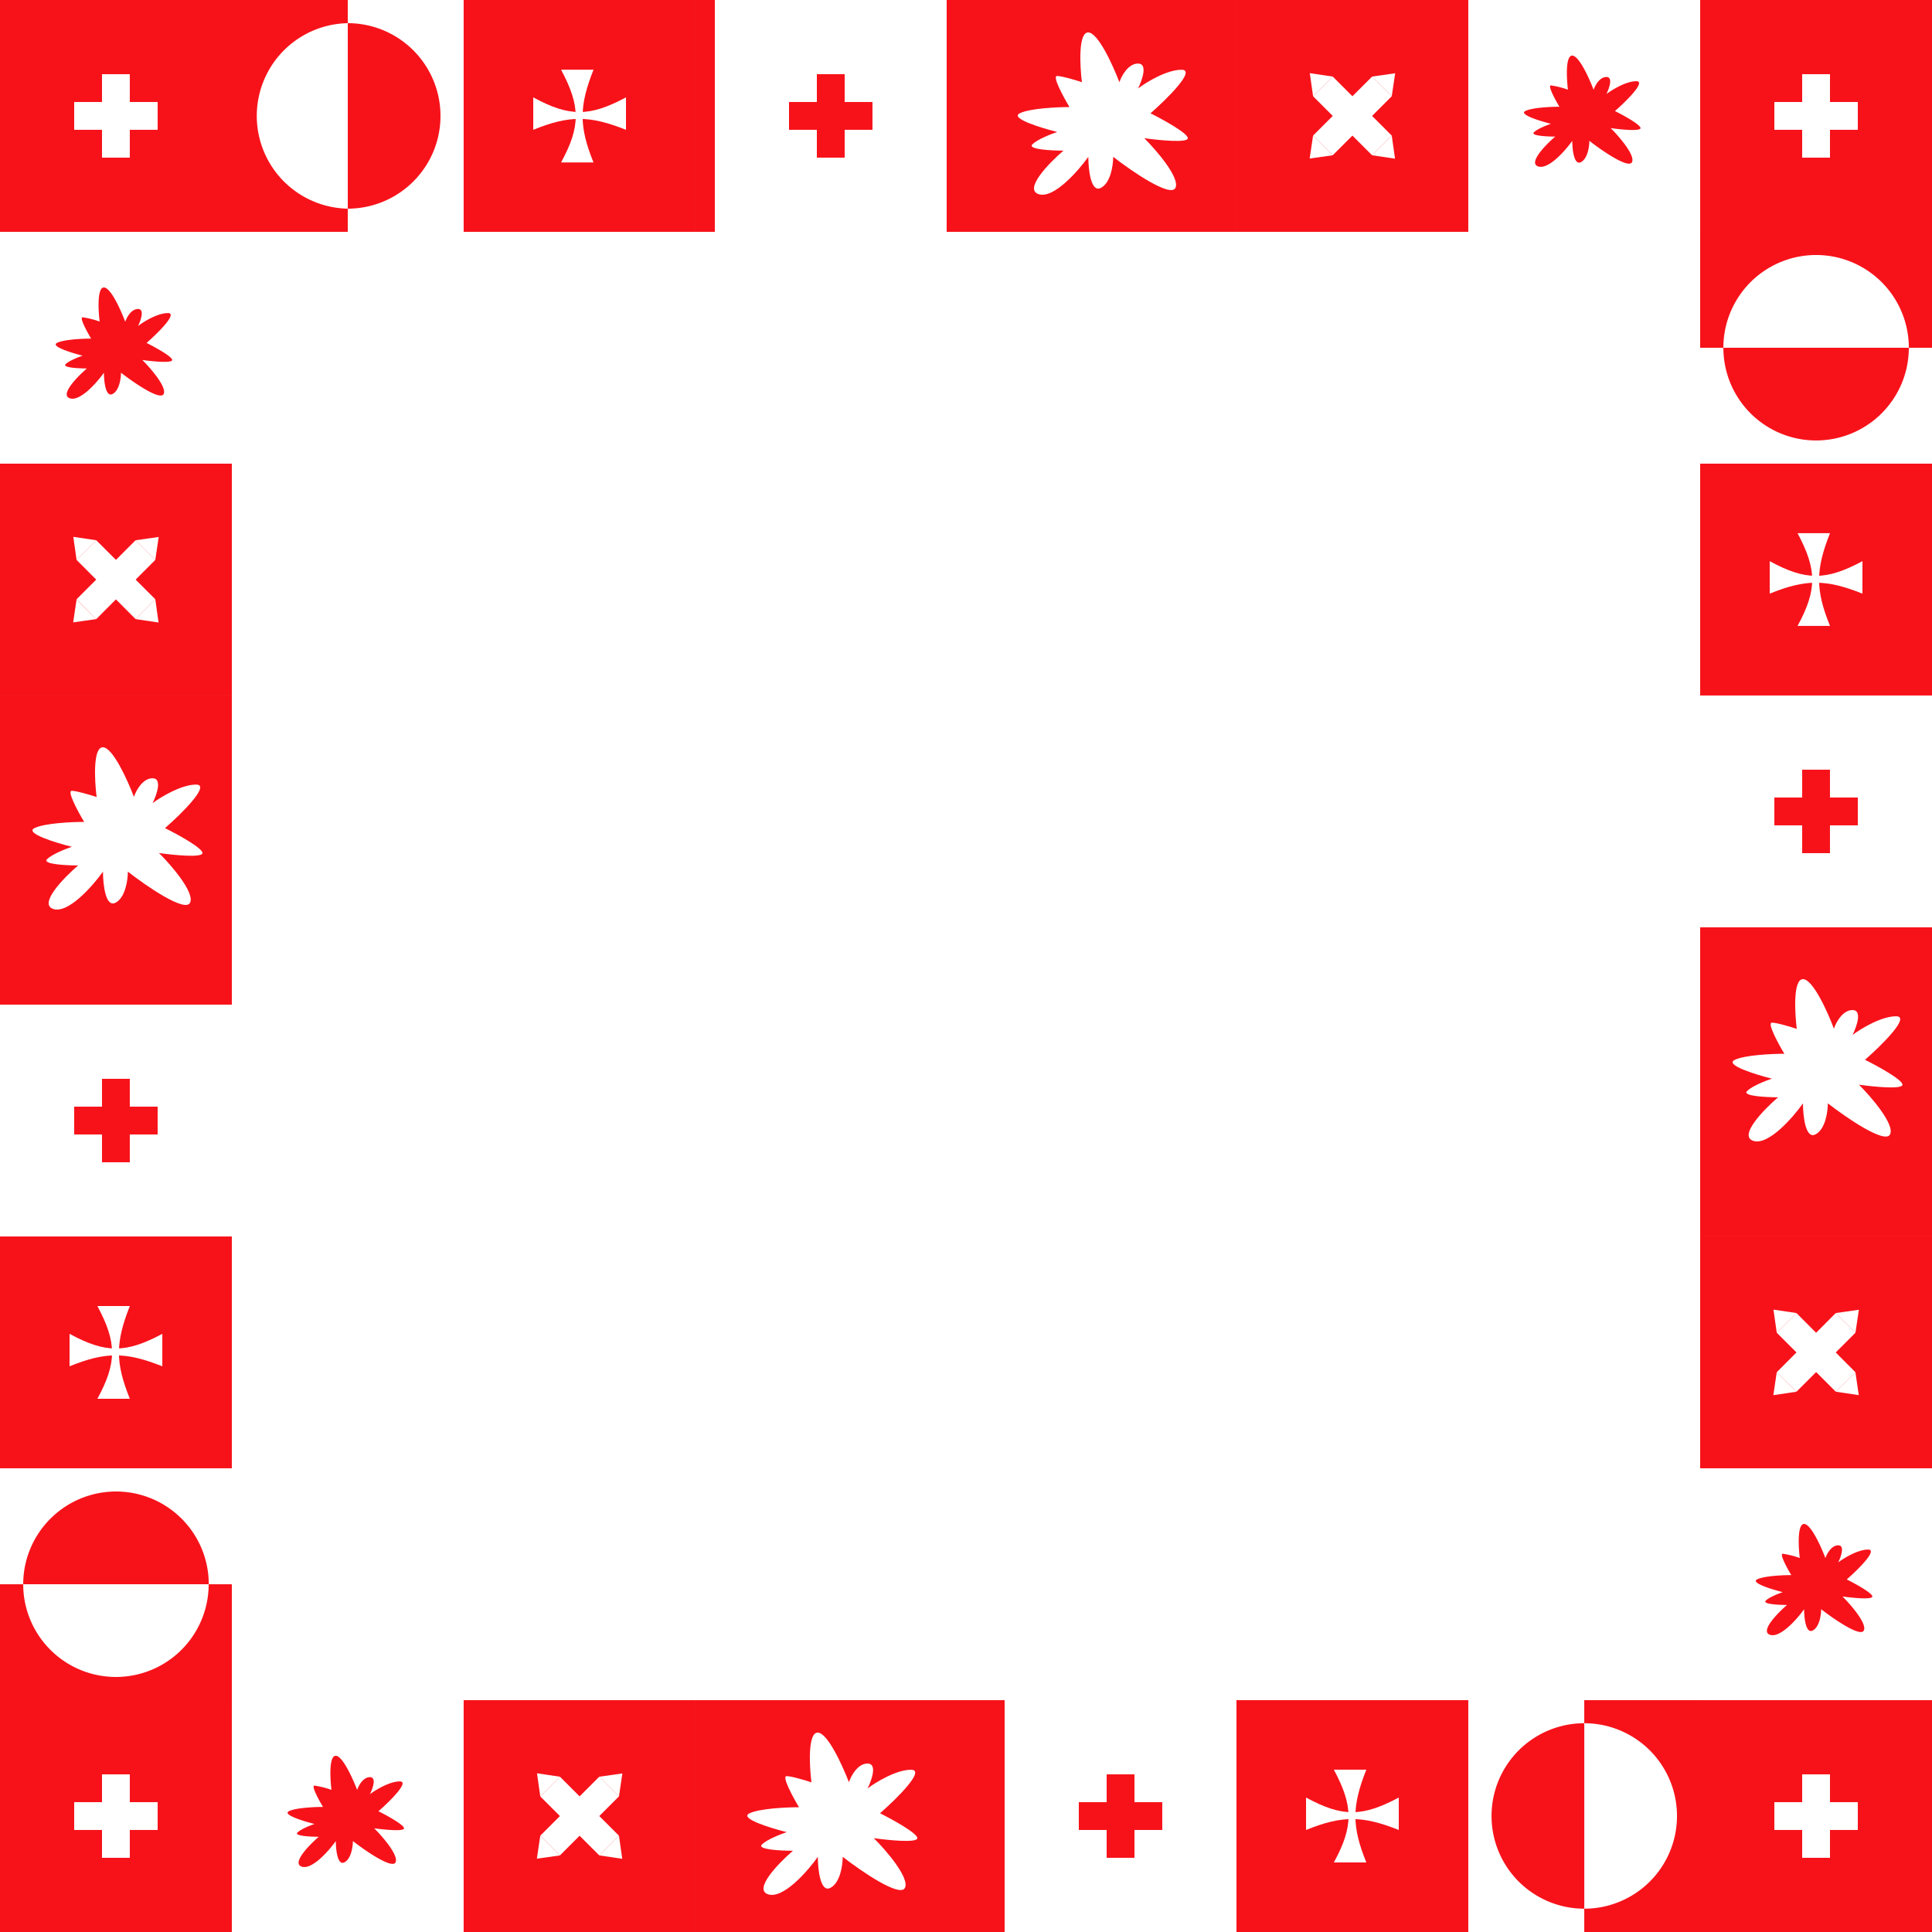 <svg id="Laag_1" data-name="Laag 1" xmlns="http://www.w3.org/2000/svg" viewBox="0 0 566.93 566.93"><defs><style>.cls-1{fill:#fff;}.cls-2{fill:#f7121a;}</style></defs><rect class="cls-1" width="566.93" height="566.93"/><rect class="cls-2" width="68.03" height="68.03"/><rect class="cls-1" x="29.93" y="21.77" width="8.16" height="24.49"/><rect class="cls-1" x="21.77" y="29.93" width="24.49" height="8.16"/><rect class="cls-2" x="498.9" width="68.03" height="68.03"/><rect class="cls-1" x="528.83" y="21.77" width="8.16" height="24.49"/><rect class="cls-1" x="520.67" y="29.93" width="24.49" height="8.16"/><rect class="cls-2" y="498.9" width="68.03" height="68.03"/><rect class="cls-1" x="29.93" y="520.67" width="8.16" height="24.49"/><rect class="cls-1" x="21.77" y="528.83" width="24.49" height="8.16"/><rect class="cls-2" x="498.9" y="498.9" width="68.03" height="68.03"/><rect class="cls-1" x="528.83" y="520.67" width="8.16" height="24.49"/><rect class="cls-1" x="520.67" y="528.83" width="24.49" height="8.16"/><rect class="cls-1" y="68.03" width="68.03" height="68.03"/><path class="cls-2" d="M30.79,84.69c-2,0-1.67,6.67-1.25,10a25.61,25.61,0,0,0-5-1.25c-1,0,1.25,4.17,2.5,6.25-2.5,0-8,.25-10,1.25s4.17,2.92,7.51,3.76c-1.25.42-4,1.5-5,2.5s3.75,1.25,6.25,1.25c-2.92,2.51-8,7.76-5,8.76s7.92-4.59,10-7.51c0,2.51.5,7.26,2.5,6.26s2.5-4.59,2.5-6.26c3.76,2.92,11.52,8.26,12.52,6.26s-3.76-7.51-6.26-10c2.92.42,8.76,1,8.76,0s-5-3.75-7.51-5c3.34-2.92,9.26-8.76,6.26-8.76S42.47,94.7,40.8,96c.83-1.67,2-5,0-5s-3.34,2.51-3.75,3.76C35.79,91.36,32.79,84.69,30.79,84.69Z" transform="translate(-0.3 -0.33)"/><rect class="cls-1" x="68.03" y="498.9" width="68.03" height="68.03"/><path class="cls-2" d="M98.82,515.55c-2,0-1.67,6.68-1.25,10a26.35,26.35,0,0,0-5-1.25c-1,0,1.25,4.17,2.51,6.26-2.51,0-8,.25-10,1.25s4.18,2.92,7.51,3.75c-1.25.42-4,1.51-5,2.51s3.75,1.25,6.25,1.25c-2.92,2.5-8,7.76-5,8.76s7.92-4.59,10-7.51c0,2.5.5,7.26,2.5,6.26s2.51-4.59,2.51-6.26c3.75,2.92,11.51,8.26,12.51,6.26s-3.75-7.51-6.26-10c2.92.41,8.76,1,8.76,0s-5-3.76-7.51-5c3.34-2.92,9.26-8.76,6.26-8.76s-7.09,2.5-8.76,3.75c.84-1.66,2-5,0-5s-3.34,2.5-3.75,3.75C103.83,522.23,100.82,515.55,98.82,515.55Z" transform="translate(-0.3 -0.33)"/><rect class="cls-1" x="498.9" y="430.87" width="68.03" height="68.03"/><path class="cls-2" d="M529.69,447.52c-2,0-1.67,6.67-1.26,10a25.53,25.53,0,0,0-5-1.25c-1,0,1.25,4.17,2.5,6.26-2.5,0-8,.25-10,1.25s4.17,2.92,7.51,3.75c-1.25.42-4,1.5-5,2.51s3.76,1.25,6.26,1.25c-2.92,2.5-8,7.76-5,8.76s7.93-4.59,10-7.51c0,2.5.5,7.26,2.5,6.26s2.5-4.59,2.5-6.26c3.76,2.92,11.51,8.26,12.52,6.26s-3.76-7.51-6.26-10c2.92.42,8.76,1,8.76,0s-5-3.75-7.51-5c3.34-2.92,9.26-8.76,6.26-8.76s-7.09,2.5-8.76,3.75c.83-1.67,2-5,0-5s-3.34,2.5-3.76,3.75C534.69,454.19,531.69,447.52,529.69,447.52Z" transform="translate(-0.3 -0.33)"/><rect class="cls-1" x="430.87" width="68.03" height="68.03"/><path class="cls-2" d="M461.65,16.65c-2,0-1.66,6.68-1.25,10a25.6,25.6,0,0,0-5-1.26c-1,0,1.25,4.18,2.5,6.26-2.5,0-8,.25-10,1.25s4.17,2.92,7.51,3.76c-1.25.41-4,1.5-5,2.5s3.76,1.25,6.26,1.25c-2.92,2.5-8,7.76-5,8.76s7.93-4.59,10-7.51c0,2.51.51,7.26,2.51,6.26s2.5-4.59,2.5-6.26c3.75,2.92,11.51,8.26,12.51,6.26s-3.75-7.51-6.25-10c2.92.42,8.76,1,8.76,0s-5-3.76-7.51-5c3.34-2.92,9.26-8.76,6.26-8.76s-7.1,2.51-8.76,3.76c.83-1.67,2-5,0-5s-3.34,2.5-3.76,3.76C466.66,23.33,463.66,16.65,461.65,16.65Z" transform="translate(-0.3 -0.33)"/><rect class="cls-2" x="136.06" y="498.9" width="68.03" height="68.03"/><path class="cls-1" d="M158.84,539l17.32-17.32,5.77,5.78-17.32,17.32Z" transform="translate(-0.3 -0.33)"/><path class="cls-1" d="M176.16,521.69l5.77,5.78,1-6.74Z" transform="translate(-0.3 -0.33)"/><path class="cls-1" d="M164.61,544.79,158.84,539l-1,6.74Z" transform="translate(-0.3 -0.33)"/><path class="cls-1" d="M176.16,544.79l-17.32-17.32,5.77-5.78L181.93,539Z" transform="translate(-0.3 -0.33)"/><path class="cls-1" d="M158.84,527.47l5.77-5.78-6.73-1Z" transform="translate(-0.3 -0.33)"/><path class="cls-1" d="M181.93,539l-5.77,5.78,6.73,1Z" transform="translate(-0.3 -0.33)"/><rect class="cls-2" x="498.9" y="362.83" width="68.03" height="68.03"/><path class="cls-1" d="M521.67,403,539,385.63l5.77,5.77-17.31,17.32Z" transform="translate(-0.3 -0.33)"/><path class="cls-1" d="M539,385.63l5.77,5.77,1-6.73Z" transform="translate(-0.3 -0.33)"/><path class="cls-1" d="M527.45,408.72,521.67,403l-1,6.73Z" transform="translate(-0.3 -0.33)"/><path class="cls-1" d="M539,408.72,521.67,391.4l5.78-5.77L544.76,403Z" transform="translate(-0.3 -0.33)"/><path class="cls-1" d="M521.67,391.4l5.78-5.77-6.74-1Z" transform="translate(-0.3 -0.33)"/><path class="cls-1" d="M544.76,403,539,408.72l6.74,1Z" transform="translate(-0.3 -0.33)"/><rect class="cls-2" x="362.83" width="68.03" height="68.03"/><path class="cls-1" d="M385.61,40.12,402.93,22.8l5.77,5.77L391.38,45.89Z" transform="translate(-0.3 -0.33)"/><path class="cls-1" d="M402.93,22.8l5.77,5.77,1-6.74Z" transform="translate(-0.3 -0.33)"/><path class="cls-1" d="M391.38,45.89l-5.77-5.77-1,6.73Z" transform="translate(-0.3 -0.33)"/><path class="cls-1" d="M402.93,45.89,385.61,28.57l5.77-5.77L408.7,40.12Z" transform="translate(-0.3 -0.33)"/><path class="cls-1" d="M385.61,28.57l5.77-5.77-6.73-1Z" transform="translate(-0.3 -0.33)"/><path class="cls-1" d="M408.7,40.12l-5.77,5.77,6.73,1Z" transform="translate(-0.3 -0.33)"/><rect class="cls-2" y="136.06" width="68.03" height="68.03"/><path class="cls-1" d="M22.77,176.18l17.32-17.32,5.78,5.77L28.55,182Z" transform="translate(-0.3 -0.33)"/><path class="cls-1" d="M40.09,158.86l5.78,5.77,1-6.73Z" transform="translate(-0.3 -0.33)"/><path class="cls-1" d="M28.55,182l-5.78-5.77-1,6.73Z" transform="translate(-0.3 -0.33)"/><path class="cls-1" d="M40.09,182,22.77,164.63l5.78-5.77,17.32,17.32Z" transform="translate(-0.3 -0.33)"/><path class="cls-1" d="M22.77,164.63l5.78-5.77-6.74-1Z" transform="translate(-0.3 -0.33)"/><path class="cls-1" d="M45.87,176.18,40.09,182l6.74,1Z" transform="translate(-0.3 -0.33)"/><rect class="cls-2" x="68.03" width="34.02" height="68.03"/><rect class="cls-1" x="102.05" width="34.02" height="68.03"/><path class="cls-1" d="M102.35,7.13a27.22,27.22,0,0,0,0,54.43V7.13Z" transform="translate(-0.3 -0.33)"/><path class="cls-2" d="M102.35,7.13a27.22,27.22,0,0,1,25.14,37.63,27.27,27.27,0,0,1-14.72,14.72,27.25,27.25,0,0,1-10.42,2.08V7.13Z" transform="translate(-0.3 -0.33)"/><rect class="cls-2" x="464.88" y="498.9" width="34.02" height="68.03"/><rect class="cls-1" x="430.87" y="498.9" width="34.02" height="68.03"/><path class="cls-1" d="M465.19,506a27.21,27.21,0,1,1,0,54.42V506Z" transform="translate(-0.3 -0.33)"/><path class="cls-2" d="M465.19,506a27.21,27.21,0,1,0,0,54.42V506Z" transform="translate(-0.3 -0.33)"/><rect class="cls-2" x="498.9" y="68.03" width="68.03" height="34.02"/><rect class="cls-1" x="498.9" y="102.05" width="68.03" height="34.02"/><path class="cls-1" d="M560.43,102.37a27.21,27.21,0,1,0-54.42,0h54.42Z" transform="translate(-0.3 -0.33)"/><path class="cls-2" d="M560.43,102.37a27.21,27.21,0,1,1-54.42,0h54.42Z" transform="translate(-0.3 -0.33)"/><rect class="cls-2" y="464.88" width="68.03" height="34.02"/><rect class="cls-1" y="430.87" width="68.03" height="34.02"/><path class="cls-1" d="M7.11,465.21a27.21,27.21,0,1,0,54.42,0H7.11Z" transform="translate(-0.3 -0.33)"/><path class="cls-2" d="M7.11,465.21a27.16,27.16,0,0,1,8-19.24,27.21,27.21,0,0,1,29.65-5.9,27.24,27.24,0,0,1,14.73,14.72,27.24,27.24,0,0,1,2.07,10.42H7.11Z" transform="translate(-0.3 -0.33)"/><rect class="cls-2" x="136.06" width="68.03" height="68.03"/><path class="cls-1" d="M156.78,28.9c10.63,5.8,16.58,5.69,27.21,0v9.52c-10.69-4.25-16.65-4.28-27.21,0Z" transform="translate(-0.3 -0.33)"/><path class="cls-1" d="M164.94,48c5.8-10.63,5.69-16.58,0-27.21h9.52c-4.25,10.69-4.28,16.64,0,27.21Z" transform="translate(-0.3 -0.33)"/><rect class="cls-2" x="498.9" y="136.06" width="68.03" height="68.03"/><path class="cls-1" d="M519.61,165c10.63,5.8,16.58,5.69,27.21,0v9.53c-10.69-4.26-16.64-4.29-27.21,0Z" transform="translate(-0.3 -0.33)"/><path class="cls-1" d="M527.78,184c5.79-10.63,5.68-16.58,0-27.21h9.52c-4.25,10.69-4.29,16.65,0,27.21Z" transform="translate(-0.3 -0.33)"/><rect class="cls-2" x="362.83" y="498.9" width="68.03" height="68.03"/><path class="cls-1" d="M383.55,527.8c10.63,5.8,16.58,5.68,27.21,0v9.52c-10.69-4.25-16.65-4.28-27.21,0Z" transform="translate(-0.3 -0.33)"/><path class="cls-1" d="M391.71,546.85c5.8-10.63,5.69-16.59,0-27.22h9.53c-4.26,10.7-4.29,16.65,0,27.22Z" transform="translate(-0.3 -0.33)"/><rect class="cls-2" y="362.83" width="68.03" height="68.03"/><path class="cls-1" d="M20.71,391.73c10.63,5.8,16.59,5.69,27.22,0v9.53c-10.7-4.25-16.65-4.29-27.22,0Z" transform="translate(-0.3 -0.33)"/><path class="cls-1" d="M28.88,410.78c5.8-10.63,5.68-16.58,0-27.21H38.4c-4.25,10.69-4.28,16.65,0,27.21Z" transform="translate(-0.3 -0.33)"/><rect class="cls-2" y="204.09" width="68.03" height="158.74"/><rect class="cls-2" x="498.9" y="204.09" width="68.03" height="158.74"/><rect class="cls-2" x="204.09" width="158.74" height="68.03"/><rect class="cls-2" x="204.09" y="498.9" width="158.74" height="68.03"/><rect class="cls-1" x="209.76" width="68.03" height="68.03"/><rect class="cls-2" x="239.7" y="21.77" width="8.16" height="24.49"/><rect class="cls-2" x="231.53" y="29.93" width="24.49" height="8.16"/><rect class="cls-1" x="498.9" y="204.09" width="68.03" height="68.03"/><rect class="cls-2" x="528.83" y="225.86" width="8.16" height="24.49"/><rect class="cls-2" x="520.67" y="234.03" width="24.49" height="8.16"/><rect class="cls-1" x="294.8" y="498.9" width="68.03" height="68.03"/><rect class="cls-2" x="324.74" y="520.67" width="8.16" height="24.49"/><rect class="cls-2" x="316.57" y="528.83" width="24.49" height="8.16"/><rect class="cls-1" y="294.8" width="68.03" height="68.03"/><rect class="cls-2" x="29.93" y="316.57" width="8.16" height="24.49"/><rect class="cls-2" x="21.77" y="324.74" width="24.49" height="8.16"/><rect class="cls-2" x="289.13" width="68.03" height="68.03"/><path class="cls-1" d="M319.61,9.85c-2.92,0-2.44,9.73-1.83,14.6-1.82-.61-5.84-1.82-7.3-1.82s1.83,6.08,3.65,9.12c-3.65,0-11.68.37-14.6,1.83s6.09,4.25,11,5.47c-1.82.61-5.84,2.19-7.3,3.65s5.48,1.83,9.13,1.83c-4.26,3.65-11.68,11.31-7.3,12.77s11.56-6.69,14.6-10.95c0,3.65.73,10.59,3.65,9.13s3.65-6.7,3.65-9.13c5.47,4.26,16.79,12,18.25,9.13s-5.48-10.95-9.13-14.6c4.26.6,12.78,1.46,12.78,0s-7.3-5.48-10.95-7.3c4.86-4.26,13.5-12.78,9.12-12.78s-10.34,3.65-12.77,5.48c1.21-2.44,2.92-7.3,0-7.3s-4.87,3.65-5.48,5.47C326.91,19.58,322.53,9.85,319.61,9.85Z" transform="translate(-0.3 -0.33)"/><rect class="cls-2" x="498.9" y="277.8" width="68.03" height="68.03"/><path class="cls-1" d="M529.37,287.65c-2.92,0-2.43,9.73-1.82,14.6-1.83-.61-5.84-1.83-7.3-1.83s1.82,6.08,3.65,9.13c-3.65,0-11.68.36-14.6,1.82s6.08,4.26,10.95,5.48c-1.83.6-5.84,2.19-7.3,3.65s5.47,1.82,9.12,1.82c-4.26,3.65-11.68,11.32-7.3,12.78s11.56-6.7,14.6-11c0,3.65.73,10.58,3.65,9.12s3.65-6.69,3.65-9.12c5.48,4.25,16.79,12,18.25,9.12s-5.47-10.95-9.12-14.6c4.25.61,12.77,1.46,12.77,0s-7.3-5.47-11-7.3c4.87-4.26,13.51-12.77,9.13-12.77s-10.35,3.65-12.78,5.47c1.22-2.43,2.92-7.3,0-7.3s-4.87,3.65-5.47,5.48C536.67,297.38,532.29,287.65,529.37,287.65Z" transform="translate(-0.3 -0.33)"/><rect class="cls-2" x="209.76" y="498.9" width="68.03" height="68.03"/><path class="cls-1" d="M240.24,508.75c-2.92,0-2.44,9.73-1.83,14.6-1.82-.61-5.84-1.83-7.3-1.83s1.83,6.09,3.65,9.13c-3.65,0-11.68.36-14.6,1.82s6.09,4.26,11,5.48c-1.82.61-5.84,2.19-7.3,3.65s5.48,1.82,9.13,1.82c-4.26,3.65-11.68,11.32-7.3,12.78s11.56-6.69,14.6-11c0,3.65.73,10.58,3.65,9.12s3.65-6.69,3.65-9.12c5.47,4.26,16.79,12,18.25,9.12s-5.48-11-9.13-14.6c4.26.61,12.78,1.46,12.78,0s-7.3-5.47-10.95-7.3c4.86-4.26,13.5-12.77,9.12-12.77s-10.34,3.65-12.77,5.47c1.21-2.43,2.92-7.3,0-7.3s-4.87,3.65-5.48,5.48C247.54,518.48,243.16,508.75,240.24,508.75Z" transform="translate(-0.3 -0.33)"/><rect class="cls-2" y="209.76" width="68.03" height="68.03"/><path class="cls-1" d="M30.47,219.61c-2.92,0-2.43,9.74-1.82,14.6-1.83-.6-5.84-1.82-7.3-1.82s1.82,6.08,3.65,9.12c-3.65,0-11.68.37-14.6,1.83s6.08,4.26,11,5.47c-1.83.61-5.84,2.19-7.3,3.65s5.47,1.83,9.12,1.83c-4.25,3.65-11.68,11.31-7.3,12.77s11.56-6.69,14.6-10.95c0,3.65.73,10.59,3.65,9.13s3.65-6.69,3.65-9.13c5.48,4.26,16.79,12.05,18.25,9.13s-5.47-11-9.12-14.6c4.26.61,12.77,1.46,12.77,0s-7.3-5.48-11-7.3c4.87-4.26,13.51-12.78,9.13-12.78S47.51,234.21,45.07,236c1.22-2.43,2.92-7.3,0-7.3s-4.86,3.65-5.47,5.47C37.77,229.35,33.39,219.61,30.47,219.61Z" transform="translate(-0.3 -0.33)"/></svg>